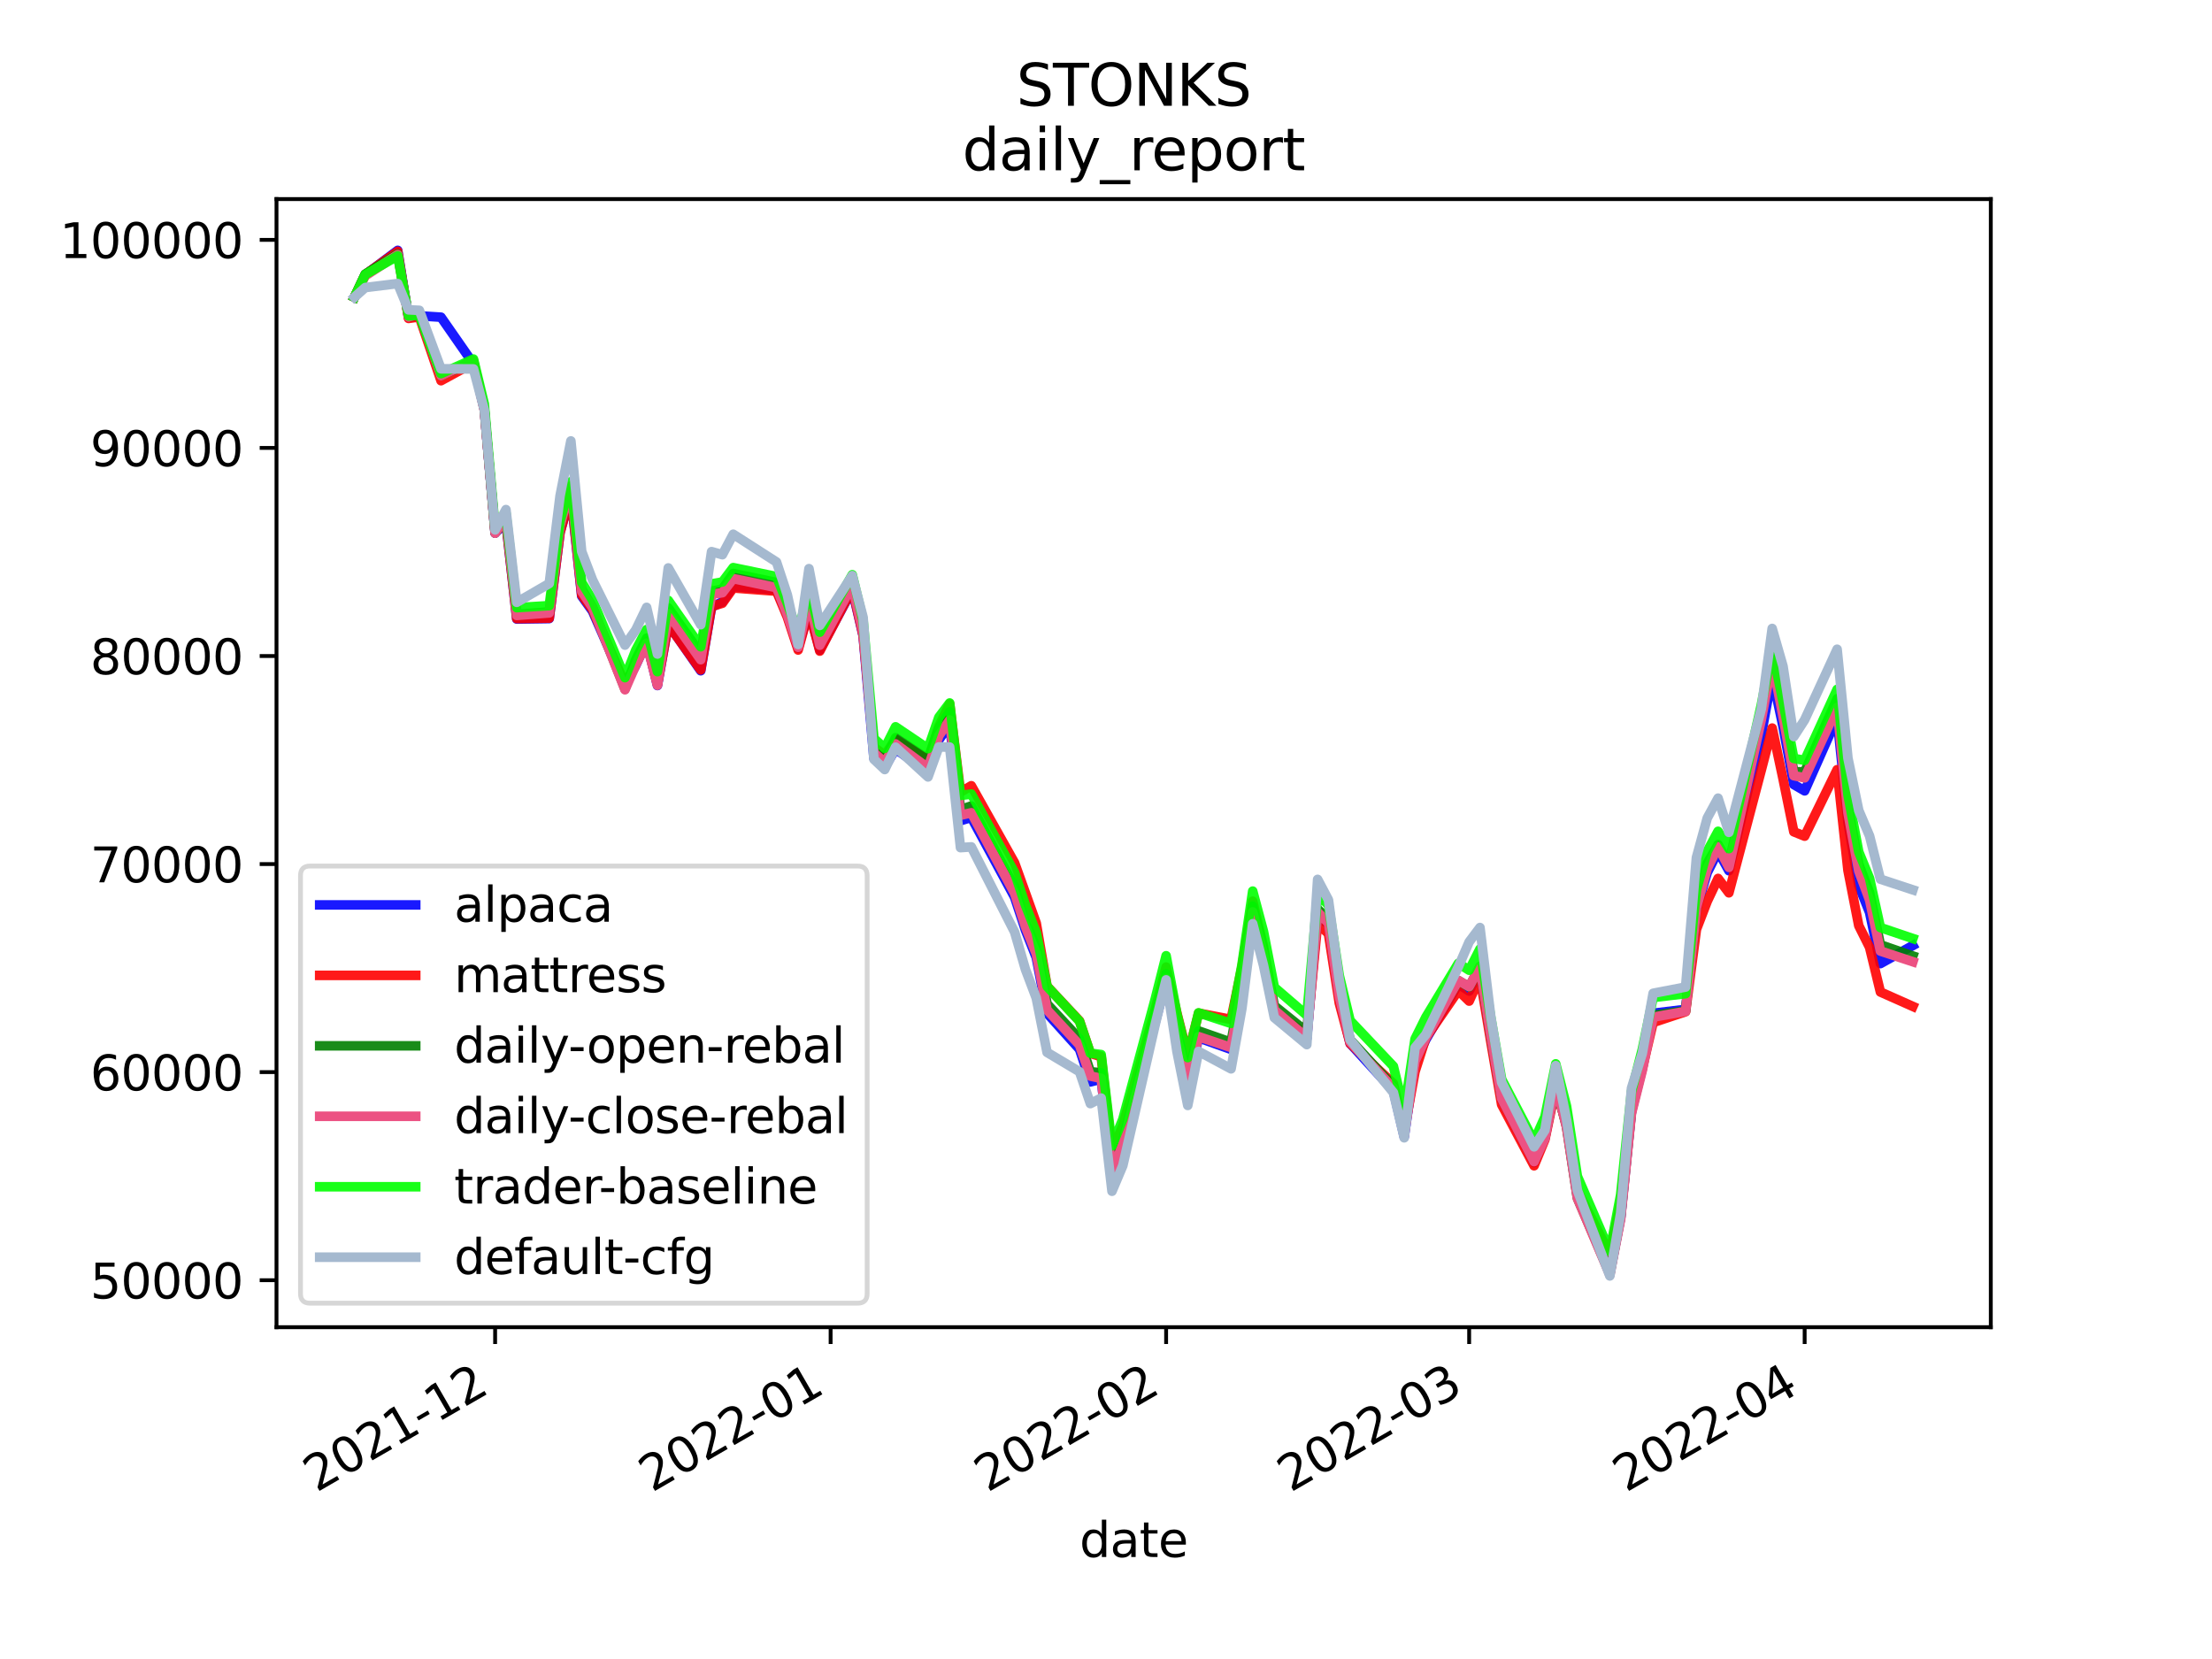 <?xml version="1.0" encoding="utf-8" standalone="no"?>
<!DOCTYPE svg PUBLIC "-//W3C//DTD SVG 1.1//EN"
  "http://www.w3.org/Graphics/SVG/1.1/DTD/svg11.dtd">
<svg height="345.6pt" version="1.1" viewBox="0 0 460.8 345.6" width="460.8pt" xmlns="http://www.w3.org/2000/svg" xmlns:xlink="http://www.w3.org/1999/xlink">
 <defs>
  <style type="text/css">*{stroke-linecap:butt;stroke-linejoin:round;}</style>
 </defs>
 <g id="figure_1">
  <g id="patch_1">
   <path d="M 0 345.6 
L 460.8 345.6 
L 460.8 0 
L 0 0 
z
" style="fill:#ffffff;"/>
  </g>
  <g id="axes_1">
   <g id="patch_2">
    <path d="M 57.6 276.48 
L 414.72 276.48 
L 414.72 41.472 
L 57.6 41.472 
z
" style="fill:#ffffff;"/>
   </g>
   <g id="matplotlib.axis_1">
    <g id="xtick_1">
     <g id="line2d_1">
      <defs>
       <path d="M 0 0 
L 0 3.5 
" id="mf598c62d20" style="stroke:#000000;stroke-width:0.8;"/>
      </defs>
      <g>
       <use style="stroke:#000000;stroke-width:0.8;" x="103.142" xlink:href="#mf598c62d20" y="276.48"/>
      </g>
     </g>
     <g id="text_1">
      <!-- 2021-12 -->
      <g transform="translate(65.917 310.952)rotate(-30)scale(0.1 -0.1)">
       <defs>
        <path d="M 1228 531 
L 3431 531 
L 3431 0 
L 469 0 
L 469 531 
Q 828 903 1448 1529 
Q 2069 2156 2228 2338 
Q 2531 2678 2651 2914 
Q 2772 3150 2772 3378 
Q 2772 3750 2511 3984 
Q 2250 4219 1831 4219 
Q 1534 4219 1204 4116 
Q 875 4013 500 3803 
L 500 4441 
Q 881 4594 1212 4672 
Q 1544 4750 1819 4750 
Q 2544 4750 2975 4387 
Q 3406 4025 3406 3419 
Q 3406 3131 3298 2873 
Q 3191 2616 2906 2266 
Q 2828 2175 2409 1742 
Q 1991 1309 1228 531 
z
" id="DejaVuSans-32" transform="scale(0.016)"/>
        <path d="M 2034 4250 
Q 1547 4250 1301 3770 
Q 1056 3291 1056 2328 
Q 1056 1369 1301 889 
Q 1547 409 2034 409 
Q 2525 409 2770 889 
Q 3016 1369 3016 2328 
Q 3016 3291 2770 3770 
Q 2525 4250 2034 4250 
z
M 2034 4750 
Q 2819 4750 3233 4129 
Q 3647 3509 3647 2328 
Q 3647 1150 3233 529 
Q 2819 -91 2034 -91 
Q 1250 -91 836 529 
Q 422 1150 422 2328 
Q 422 3509 836 4129 
Q 1250 4750 2034 4750 
z
" id="DejaVuSans-30" transform="scale(0.016)"/>
        <path d="M 794 531 
L 1825 531 
L 1825 4091 
L 703 3866 
L 703 4441 
L 1819 4666 
L 2450 4666 
L 2450 531 
L 3481 531 
L 3481 0 
L 794 0 
L 794 531 
z
" id="DejaVuSans-31" transform="scale(0.016)"/>
        <path d="M 313 2009 
L 1997 2009 
L 1997 1497 
L 313 1497 
L 313 2009 
z
" id="DejaVuSans-2d" transform="scale(0.016)"/>
       </defs>
       <use xlink:href="#DejaVuSans-32"/>
       <use x="63.623" xlink:href="#DejaVuSans-30"/>
       <use x="127.246" xlink:href="#DejaVuSans-32"/>
       <use x="190.869" xlink:href="#DejaVuSans-31"/>
       <use x="254.492" xlink:href="#DejaVuSans-2d"/>
       <use x="290.576" xlink:href="#DejaVuSans-31"/>
       <use x="354.199" xlink:href="#DejaVuSans-32"/>
      </g>
     </g>
    </g>
    <g id="xtick_2">
     <g id="line2d_2">
      <g>
       <use style="stroke:#000000;stroke-width:0.8;" x="173.033" xlink:href="#mf598c62d20" y="276.48"/>
      </g>
     </g>
     <g id="text_2">
      <!-- 2022-01 -->
      <g transform="translate(135.808 310.952)rotate(-30)scale(0.1 -0.1)">
       <use xlink:href="#DejaVuSans-32"/>
       <use x="63.623" xlink:href="#DejaVuSans-30"/>
       <use x="127.246" xlink:href="#DejaVuSans-32"/>
       <use x="190.869" xlink:href="#DejaVuSans-32"/>
       <use x="254.492" xlink:href="#DejaVuSans-2d"/>
       <use x="290.576" xlink:href="#DejaVuSans-30"/>
       <use x="354.199" xlink:href="#DejaVuSans-31"/>
      </g>
     </g>
    </g>
    <g id="xtick_3">
     <g id="line2d_3">
      <g>
       <use style="stroke:#000000;stroke-width:0.8;" x="242.924" xlink:href="#mf598c62d20" y="276.48"/>
      </g>
     </g>
     <g id="text_3">
      <!-- 2022-02 -->
      <g transform="translate(205.699 310.952)rotate(-30)scale(0.1 -0.1)">
       <use xlink:href="#DejaVuSans-32"/>
       <use x="63.623" xlink:href="#DejaVuSans-30"/>
       <use x="127.246" xlink:href="#DejaVuSans-32"/>
       <use x="190.869" xlink:href="#DejaVuSans-32"/>
       <use x="254.492" xlink:href="#DejaVuSans-2d"/>
       <use x="290.576" xlink:href="#DejaVuSans-30"/>
       <use x="354.199" xlink:href="#DejaVuSans-32"/>
      </g>
     </g>
    </g>
    <g id="xtick_4">
     <g id="line2d_4">
      <g>
       <use style="stroke:#000000;stroke-width:0.8;" x="306.051" xlink:href="#mf598c62d20" y="276.48"/>
      </g>
     </g>
     <g id="text_4">
      <!-- 2022-03 -->
      <g transform="translate(268.826 310.952)rotate(-30)scale(0.1 -0.1)">
       <defs>
        <path d="M 2597 2516 
Q 3050 2419 3304 2112 
Q 3559 1806 3559 1356 
Q 3559 666 3084 287 
Q 2609 -91 1734 -91 
Q 1441 -91 1130 -33 
Q 819 25 488 141 
L 488 750 
Q 750 597 1062 519 
Q 1375 441 1716 441 
Q 2309 441 2620 675 
Q 2931 909 2931 1356 
Q 2931 1769 2642 2001 
Q 2353 2234 1838 2234 
L 1294 2234 
L 1294 2753 
L 1863 2753 
Q 2328 2753 2575 2939 
Q 2822 3125 2822 3475 
Q 2822 3834 2567 4026 
Q 2313 4219 1838 4219 
Q 1578 4219 1281 4162 
Q 984 4106 628 3988 
L 628 4550 
Q 988 4650 1302 4700 
Q 1616 4750 1894 4750 
Q 2613 4750 3031 4423 
Q 3450 4097 3450 3541 
Q 3450 3153 3228 2886 
Q 3006 2619 2597 2516 
z
" id="DejaVuSans-33" transform="scale(0.016)"/>
       </defs>
       <use xlink:href="#DejaVuSans-32"/>
       <use x="63.623" xlink:href="#DejaVuSans-30"/>
       <use x="127.246" xlink:href="#DejaVuSans-32"/>
       <use x="190.869" xlink:href="#DejaVuSans-32"/>
       <use x="254.492" xlink:href="#DejaVuSans-2d"/>
       <use x="290.576" xlink:href="#DejaVuSans-30"/>
       <use x="354.199" xlink:href="#DejaVuSans-33"/>
      </g>
     </g>
    </g>
    <g id="xtick_5">
     <g id="line2d_5">
      <g>
       <use style="stroke:#000000;stroke-width:0.8;" x="375.942" xlink:href="#mf598c62d20" y="276.48"/>
      </g>
     </g>
     <g id="text_5">
      <!-- 2022-04 -->
      <g transform="translate(338.717 310.952)rotate(-30)scale(0.1 -0.1)">
       <defs>
        <path d="M 2419 4116 
L 825 1625 
L 2419 1625 
L 2419 4116 
z
M 2253 4666 
L 3047 4666 
L 3047 1625 
L 3713 1625 
L 3713 1100 
L 3047 1100 
L 3047 0 
L 2419 0 
L 2419 1100 
L 313 1100 
L 313 1709 
L 2253 4666 
z
" id="DejaVuSans-34" transform="scale(0.016)"/>
       </defs>
       <use xlink:href="#DejaVuSans-32"/>
       <use x="63.623" xlink:href="#DejaVuSans-30"/>
       <use x="127.246" xlink:href="#DejaVuSans-32"/>
       <use x="190.869" xlink:href="#DejaVuSans-32"/>
       <use x="254.492" xlink:href="#DejaVuSans-2d"/>
       <use x="290.576" xlink:href="#DejaVuSans-30"/>
       <use x="354.199" xlink:href="#DejaVuSans-34"/>
      </g>
     </g>
    </g>
    <g id="text_6">
     <!-- date -->
     <g transform="translate(224.885 324.351)scale(0.1 -0.1)">
      <defs>
       <path d="M 2906 2969 
L 2906 4863 
L 3481 4863 
L 3481 0 
L 2906 0 
L 2906 525 
Q 2725 213 2448 61 
Q 2172 -91 1784 -91 
Q 1150 -91 751 415 
Q 353 922 353 1747 
Q 353 2572 751 3078 
Q 1150 3584 1784 3584 
Q 2172 3584 2448 3432 
Q 2725 3281 2906 2969 
z
M 947 1747 
Q 947 1113 1208 752 
Q 1469 391 1925 391 
Q 2381 391 2643 752 
Q 2906 1113 2906 1747 
Q 2906 2381 2643 2742 
Q 2381 3103 1925 3103 
Q 1469 3103 1208 2742 
Q 947 2381 947 1747 
z
" id="DejaVuSans-64" transform="scale(0.016)"/>
       <path d="M 2194 1759 
Q 1497 1759 1228 1600 
Q 959 1441 959 1056 
Q 959 750 1161 570 
Q 1363 391 1709 391 
Q 2188 391 2477 730 
Q 2766 1069 2766 1631 
L 2766 1759 
L 2194 1759 
z
M 3341 1997 
L 3341 0 
L 2766 0 
L 2766 531 
Q 2569 213 2275 61 
Q 1981 -91 1556 -91 
Q 1019 -91 701 211 
Q 384 513 384 1019 
Q 384 1609 779 1909 
Q 1175 2209 1959 2209 
L 2766 2209 
L 2766 2266 
Q 2766 2663 2505 2880 
Q 2244 3097 1772 3097 
Q 1472 3097 1187 3025 
Q 903 2953 641 2809 
L 641 3341 
Q 956 3463 1253 3523 
Q 1550 3584 1831 3584 
Q 2591 3584 2966 3190 
Q 3341 2797 3341 1997 
z
" id="DejaVuSans-61" transform="scale(0.016)"/>
       <path d="M 1172 4494 
L 1172 3500 
L 2356 3500 
L 2356 3053 
L 1172 3053 
L 1172 1153 
Q 1172 725 1289 603 
Q 1406 481 1766 481 
L 2356 481 
L 2356 0 
L 1766 0 
Q 1100 0 847 248 
Q 594 497 594 1153 
L 594 3053 
L 172 3053 
L 172 3500 
L 594 3500 
L 594 4494 
L 1172 4494 
z
" id="DejaVuSans-74" transform="scale(0.016)"/>
       <path d="M 3597 1894 
L 3597 1613 
L 953 1613 
Q 991 1019 1311 708 
Q 1631 397 2203 397 
Q 2534 397 2845 478 
Q 3156 559 3463 722 
L 3463 178 
Q 3153 47 2828 -22 
Q 2503 -91 2169 -91 
Q 1331 -91 842 396 
Q 353 884 353 1716 
Q 353 2575 817 3079 
Q 1281 3584 2069 3584 
Q 2775 3584 3186 3129 
Q 3597 2675 3597 1894 
z
M 3022 2063 
Q 3016 2534 2758 2815 
Q 2500 3097 2075 3097 
Q 1594 3097 1305 2825 
Q 1016 2553 972 2059 
L 3022 2063 
z
" id="DejaVuSans-65" transform="scale(0.016)"/>
      </defs>
      <use xlink:href="#DejaVuSans-64"/>
      <use x="63.477" xlink:href="#DejaVuSans-61"/>
      <use x="124.756" xlink:href="#DejaVuSans-74"/>
      <use x="163.965" xlink:href="#DejaVuSans-65"/>
     </g>
    </g>
   </g>
   <g id="matplotlib.axis_2">
    <g id="ytick_1">
     <g id="line2d_6">
      <defs>
       <path d="M 0 0 
L -3.5 0 
" id="m0da6b003b2" style="stroke:#000000;stroke-width:0.8;"/>
      </defs>
      <g>
       <use style="stroke:#000000;stroke-width:0.8;" x="57.6" xlink:href="#m0da6b003b2" y="266.689"/>
      </g>
     </g>
     <g id="text_7">
      <!-- 50000 -->
      <g transform="translate(18.788 270.489)scale(0.1 -0.1)">
       <defs>
        <path d="M 691 4666 
L 3169 4666 
L 3169 4134 
L 1269 4134 
L 1269 2991 
Q 1406 3038 1543 3061 
Q 1681 3084 1819 3084 
Q 2600 3084 3056 2656 
Q 3513 2228 3513 1497 
Q 3513 744 3044 326 
Q 2575 -91 1722 -91 
Q 1428 -91 1123 -41 
Q 819 9 494 109 
L 494 744 
Q 775 591 1075 516 
Q 1375 441 1709 441 
Q 2250 441 2565 725 
Q 2881 1009 2881 1497 
Q 2881 1984 2565 2268 
Q 2250 2553 1709 2553 
Q 1456 2553 1204 2497 
Q 953 2441 691 2322 
L 691 4666 
z
" id="DejaVuSans-35" transform="scale(0.016)"/>
       </defs>
       <use xlink:href="#DejaVuSans-35"/>
       <use x="63.623" xlink:href="#DejaVuSans-30"/>
       <use x="127.246" xlink:href="#DejaVuSans-30"/>
       <use x="190.869" xlink:href="#DejaVuSans-30"/>
       <use x="254.492" xlink:href="#DejaVuSans-30"/>
      </g>
     </g>
    </g>
    <g id="ytick_2">
     <g id="line2d_7">
      <g>
       <use style="stroke:#000000;stroke-width:0.8;" x="57.6" xlink:href="#m0da6b003b2" y="223.345"/>
      </g>
     </g>
     <g id="text_8">
      <!-- 60000 -->
      <g transform="translate(18.788 227.144)scale(0.1 -0.1)">
       <defs>
        <path d="M 2113 2584 
Q 1688 2584 1439 2293 
Q 1191 2003 1191 1497 
Q 1191 994 1439 701 
Q 1688 409 2113 409 
Q 2538 409 2786 701 
Q 3034 994 3034 1497 
Q 3034 2003 2786 2293 
Q 2538 2584 2113 2584 
z
M 3366 4563 
L 3366 3988 
Q 3128 4100 2886 4159 
Q 2644 4219 2406 4219 
Q 1781 4219 1451 3797 
Q 1122 3375 1075 2522 
Q 1259 2794 1537 2939 
Q 1816 3084 2150 3084 
Q 2853 3084 3261 2657 
Q 3669 2231 3669 1497 
Q 3669 778 3244 343 
Q 2819 -91 2113 -91 
Q 1303 -91 875 529 
Q 447 1150 447 2328 
Q 447 3434 972 4092 
Q 1497 4750 2381 4750 
Q 2619 4750 2861 4703 
Q 3103 4656 3366 4563 
z
" id="DejaVuSans-36" transform="scale(0.016)"/>
       </defs>
       <use xlink:href="#DejaVuSans-36"/>
       <use x="63.623" xlink:href="#DejaVuSans-30"/>
       <use x="127.246" xlink:href="#DejaVuSans-30"/>
       <use x="190.869" xlink:href="#DejaVuSans-30"/>
       <use x="254.492" xlink:href="#DejaVuSans-30"/>
      </g>
     </g>
    </g>
    <g id="ytick_3">
     <g id="line2d_8">
      <g>
       <use style="stroke:#000000;stroke-width:0.8;" x="57.6" xlink:href="#m0da6b003b2" y="180"/>
      </g>
     </g>
     <g id="text_9">
      <!-- 70000 -->
      <g transform="translate(18.788 183.799)scale(0.1 -0.1)">
       <defs>
        <path d="M 525 4666 
L 3525 4666 
L 3525 4397 
L 1831 0 
L 1172 0 
L 2766 4134 
L 525 4134 
L 525 4666 
z
" id="DejaVuSans-37" transform="scale(0.016)"/>
       </defs>
       <use xlink:href="#DejaVuSans-37"/>
       <use x="63.623" xlink:href="#DejaVuSans-30"/>
       <use x="127.246" xlink:href="#DejaVuSans-30"/>
       <use x="190.869" xlink:href="#DejaVuSans-30"/>
       <use x="254.492" xlink:href="#DejaVuSans-30"/>
      </g>
     </g>
    </g>
    <g id="ytick_4">
     <g id="line2d_9">
      <g>
       <use style="stroke:#000000;stroke-width:0.8;" x="57.6" xlink:href="#m0da6b003b2" y="136.656"/>
      </g>
     </g>
     <g id="text_10">
      <!-- 80000 -->
      <g transform="translate(18.788 140.455)scale(0.1 -0.1)">
       <defs>
        <path d="M 2034 2216 
Q 1584 2216 1326 1975 
Q 1069 1734 1069 1313 
Q 1069 891 1326 650 
Q 1584 409 2034 409 
Q 2484 409 2743 651 
Q 3003 894 3003 1313 
Q 3003 1734 2745 1975 
Q 2488 2216 2034 2216 
z
M 1403 2484 
Q 997 2584 770 2862 
Q 544 3141 544 3541 
Q 544 4100 942 4425 
Q 1341 4750 2034 4750 
Q 2731 4750 3128 4425 
Q 3525 4100 3525 3541 
Q 3525 3141 3298 2862 
Q 3072 2584 2669 2484 
Q 3125 2378 3379 2068 
Q 3634 1759 3634 1313 
Q 3634 634 3220 271 
Q 2806 -91 2034 -91 
Q 1263 -91 848 271 
Q 434 634 434 1313 
Q 434 1759 690 2068 
Q 947 2378 1403 2484 
z
M 1172 3481 
Q 1172 3119 1398 2916 
Q 1625 2713 2034 2713 
Q 2441 2713 2670 2916 
Q 2900 3119 2900 3481 
Q 2900 3844 2670 4047 
Q 2441 4250 2034 4250 
Q 1625 4250 1398 4047 
Q 1172 3844 1172 3481 
z
" id="DejaVuSans-38" transform="scale(0.016)"/>
       </defs>
       <use xlink:href="#DejaVuSans-38"/>
       <use x="63.623" xlink:href="#DejaVuSans-30"/>
       <use x="127.246" xlink:href="#DejaVuSans-30"/>
       <use x="190.869" xlink:href="#DejaVuSans-30"/>
       <use x="254.492" xlink:href="#DejaVuSans-30"/>
      </g>
     </g>
    </g>
    <g id="ytick_5">
     <g id="line2d_10">
      <g>
       <use style="stroke:#000000;stroke-width:0.8;" x="57.6" xlink:href="#m0da6b003b2" y="93.311"/>
      </g>
     </g>
     <g id="text_11">
      <!-- 90000 -->
      <g transform="translate(18.788 97.11)scale(0.1 -0.1)">
       <defs>
        <path d="M 703 97 
L 703 672 
Q 941 559 1184 500 
Q 1428 441 1663 441 
Q 2288 441 2617 861 
Q 2947 1281 2994 2138 
Q 2813 1869 2534 1725 
Q 2256 1581 1919 1581 
Q 1219 1581 811 2004 
Q 403 2428 403 3163 
Q 403 3881 828 4315 
Q 1253 4750 1959 4750 
Q 2769 4750 3195 4129 
Q 3622 3509 3622 2328 
Q 3622 1225 3098 567 
Q 2575 -91 1691 -91 
Q 1453 -91 1209 -44 
Q 966 3 703 97 
z
M 1959 2075 
Q 2384 2075 2632 2365 
Q 2881 2656 2881 3163 
Q 2881 3666 2632 3958 
Q 2384 4250 1959 4250 
Q 1534 4250 1286 3958 
Q 1038 3666 1038 3163 
Q 1038 2656 1286 2365 
Q 1534 2075 1959 2075 
z
" id="DejaVuSans-39" transform="scale(0.016)"/>
       </defs>
       <use xlink:href="#DejaVuSans-39"/>
       <use x="63.623" xlink:href="#DejaVuSans-30"/>
       <use x="127.246" xlink:href="#DejaVuSans-30"/>
       <use x="190.869" xlink:href="#DejaVuSans-30"/>
       <use x="254.492" xlink:href="#DejaVuSans-30"/>
      </g>
     </g>
    </g>
    <g id="ytick_6">
     <g id="line2d_11">
      <g>
       <use style="stroke:#000000;stroke-width:0.8;" x="57.6" xlink:href="#m0da6b003b2" y="49.966"/>
      </g>
     </g>
     <g id="text_12">
      <!-- 100000 -->
      <g transform="translate(12.425 53.765)scale(0.1 -0.1)">
       <use xlink:href="#DejaVuSans-31"/>
       <use x="63.623" xlink:href="#DejaVuSans-30"/>
       <use x="127.246" xlink:href="#DejaVuSans-30"/>
       <use x="190.869" xlink:href="#DejaVuSans-30"/>
       <use x="254.492" xlink:href="#DejaVuSans-30"/>
       <use x="318.115" xlink:href="#DejaVuSans-30"/>
      </g>
     </g>
    </g>
   </g>
   <g id="line2d_12">
    <path clip-path="url(#p76739e1fac)" d="M 73.833 61.914 
L 76.087 57.244 
L 82.851 52.154 
L 85.105 66.149 
L 87.36 65.792 
L 91.869 66.075 
L 98.633 75.79 
L 100.887 85.293 
L 103.142 111.06 
L 105.396 108.784 
L 107.651 128.957 
L 114.415 128.858 
L 116.669 110.86 
L 118.924 103.071 
L 121.178 124.182 
L 123.433 127.323 
L 130.196 142.809 
L 132.451 138.595 
L 134.705 133.699 
L 136.96 142.806 
L 139.215 130.013 
L 145.978 139.723 
L 148.233 126.478 
L 150.487 125.37 
L 152.742 122.189 
L 161.76 122.859 
L 164.015 128.146 
L 166.269 135.025 
L 168.524 126.963 
L 170.778 135.405 
L 177.542 122.851 
L 179.796 132.414 
L 182.051 157.933 
L 184.305 159.853 
L 186.56 156.035 
L 193.324 160.808 
L 195.578 154.139 
L 197.833 150.831 
L 200.087 170.968 
L 202.342 170.288 
L 211.36 186.899 
L 213.615 193.755 
L 215.869 199.444 
L 218.124 211.075 
L 224.887 218.58 
L 227.142 225.38 
L 229.396 224.812 
L 231.651 244.148 
L 233.905 238.891 
L 240.669 212.893 
L 242.924 204.409 
L 245.178 216.538 
L 247.433 225.7 
L 249.687 216.19 
L 256.451 218.607 
L 258.705 206.248 
L 260.96 190.158 
L 263.215 199.013 
L 265.469 210.966 
L 272.233 216.315 
L 274.487 190.473 
L 276.742 192.667 
L 278.996 207.9 
L 281.251 217.367 
L 290.269 227.216 
L 292.524 236.819 
L 294.778 221.178 
L 297.033 216.55 
L 303.796 205.003 
L 306.051 206.452 
L 308.305 202.161 
L 310.56 216.294 
L 312.815 229.055 
L 319.578 242.184 
L 321.833 237.054 
L 324.087 225.994 
L 326.342 234.433 
L 328.596 249.194 
L 335.36 265.23 
L 337.615 253.632 
L 339.869 231.521 
L 342.124 221.846 
L 344.378 211.088 
L 351.142 210.261 
L 353.396 189.443 
L 355.651 181.781 
L 357.905 177.332 
L 360.16 181.382 
L 366.924 153.014 
L 369.178 140.808 
L 371.433 151.358 
L 373.687 163.438 
L 375.942 164.747 
L 382.705 149.506 
L 384.96 171.286 
L 387.215 184.443 
L 389.469 190.077 
L 391.724 200.734 
L 398.487 196.961 
" style="fill:none;stroke:#0000ff;stroke-linecap:square;stroke-opacity:0.9;stroke-width:2;"/>
   </g>
   <g id="line2d_13">
    <path clip-path="url(#p76739e1fac)" d="M 73.833 61.914 
L 76.087 57.178 
L 82.851 52.353 
L 85.105 66.33 
L 87.36 66.015 
L 91.869 79.306 
L 98.633 75.618 
L 100.887 85.419 
L 103.142 110.748 
L 105.396 108.703 
L 107.651 128.865 
L 114.415 128.77 
L 116.669 110.963 
L 118.924 102.837 
L 121.178 123.947 
L 123.433 127.027 
L 130.196 142.463 
L 132.451 138.326 
L 134.705 133.651 
L 136.96 142.576 
L 139.215 130.108 
L 145.978 139.551 
L 148.233 126.338 
L 150.487 125.665 
L 152.742 122.478 
L 161.76 123.162 
L 164.015 128.558 
L 166.269 135.408 
L 168.524 127.241 
L 170.778 135.637 
L 177.542 122.635 
L 179.796 132.336 
L 182.051 155.638 
L 184.305 157.344 
L 186.56 154.052 
L 193.324 158.339 
L 195.578 151.341 
L 197.833 146.634 
L 200.087 165.016 
L 202.342 163.684 
L 211.36 179.748 
L 213.615 186.019 
L 215.869 192.317 
L 218.124 205.446 
L 224.887 212.676 
L 227.142 219.441 
L 229.396 220.106 
L 231.651 239.857 
L 233.905 234.505 
L 240.669 210.228 
L 242.924 201.461 
L 245.178 211.073 
L 247.433 220.001 
L 249.687 211.057 
L 256.451 212.359 
L 258.705 201.474 
L 260.96 187.737 
L 263.215 197.19 
L 265.469 210.746 
L 272.233 215.534 
L 274.487 192.345 
L 276.742 194.51 
L 278.996 208.971 
L 281.251 217.375 
L 290.269 225.722 
L 292.524 235.531 
L 294.778 223.232 
L 297.033 216.199 
L 303.796 206.35 
L 306.051 208.545 
L 308.305 203.545 
L 310.56 216.983 
L 312.815 230.11 
L 319.578 242.848 
L 321.833 237.401 
L 324.087 226.621 
L 326.342 234.338 
L 328.596 247.993 
L 335.36 261.291 
L 337.615 250.48 
L 339.869 230.115 
L 342.124 222.568 
L 344.378 213.002 
L 351.142 210.753 
L 353.396 193.62 
L 355.651 187.751 
L 357.905 182.997 
L 360.16 185.988 
L 366.924 160.356 
L 369.178 151.673 
L 371.433 162.227 
L 373.687 173.278 
L 375.942 174.186 
L 382.705 160.342 
L 384.96 181.307 
L 387.215 192.841 
L 389.469 197.347 
L 391.724 206.651 
L 398.487 209.657 
" style="fill:none;stroke:#ff0000;stroke-linecap:square;stroke-opacity:0.9;stroke-width:2;"/>
   </g>
   <g id="line2d_14">
    <path clip-path="url(#p76739e1fac)" d="M 73.833 61.914 
L 76.087 57.101 
L 82.851 52.918 
L 85.105 65.878 
L 87.36 65.428 
L 91.869 78.237 
L 98.633 75.257 
L 100.887 84.981 
L 103.142 111.029 
L 105.396 108.106 
L 107.651 127.998 
L 114.415 127.474 
L 116.669 109.507 
L 118.924 101.292 
L 121.178 122.715 
L 123.433 126.471 
L 130.196 143.55 
L 132.451 137.378 
L 134.705 132.947 
L 136.96 141.747 
L 139.215 126.646 
L 145.978 136.199 
L 148.233 123.159 
L 150.487 122.724 
L 152.742 119.472 
L 161.76 121.348 
L 164.015 126.884 
L 166.269 133.807 
L 168.524 123.645 
L 170.778 133.578 
L 177.542 121.116 
L 179.796 131.046 
L 182.051 156.496 
L 184.305 158.19 
L 186.56 153.679 
L 193.324 158.16 
L 195.578 151.623 
L 197.833 148.273 
L 200.087 168.646 
L 202.342 167.899 
L 211.36 184.755 
L 213.615 192.017 
L 215.869 197.32 
L 218.124 209.134 
L 224.887 216.418 
L 227.142 223.269 
L 229.396 223.473 
L 231.651 242.922 
L 233.905 237.533 
L 240.669 211.35 
L 242.924 202.848 
L 245.178 214.623 
L 247.433 224.374 
L 249.687 214.755 
L 256.451 217.119 
L 258.705 204.953 
L 260.96 188.754 
L 263.215 197.735 
L 265.469 209.521 
L 272.233 214.961 
L 274.487 189.362 
L 276.742 191.619 
L 278.996 206.708 
L 281.251 216.573 
L 290.269 226.336 
L 292.524 235.817 
L 294.778 220.329 
L 297.033 215.927 
L 303.796 204.254 
L 306.051 205.603 
L 308.305 201.322 
L 310.56 215.63 
L 312.815 228.604 
L 319.578 241.766 
L 321.833 236.765 
L 324.087 225.96 
L 326.342 234.763 
L 328.596 249.579 
L 335.36 265.345 
L 337.615 253.508 
L 339.869 231.576 
L 342.124 222.589 
L 344.378 211.526 
L 351.142 210.578 
L 353.396 188.765 
L 355.651 179.847 
L 357.905 175.945 
L 360.16 180.003 
L 366.924 148.885 
L 369.178 136.785 
L 371.433 148.241 
L 373.687 160.796 
L 375.942 160.773 
L 382.705 145.572 
L 384.96 167.824 
L 387.215 180.021 
L 389.469 185.919 
L 391.724 196.825 
L 398.487 199.148 
" style="fill:none;stroke:#008000;stroke-linecap:square;stroke-opacity:0.9;stroke-width:2;"/>
   </g>
   <g id="line2d_15">
    <path clip-path="url(#p76739e1fac)" d="M 73.833 61.914 
L 76.087 57.451 
L 82.851 53.048 
L 85.105 66.031 
L 87.36 65.315 
L 91.869 78.259 
L 98.633 75.061 
L 100.887 85.142 
L 103.142 111.076 
L 105.396 107.885 
L 107.651 128.205 
L 114.415 127.678 
L 116.669 109.546 
L 118.924 101.291 
L 121.178 123.196 
L 123.433 126.578 
L 130.196 143.688 
L 132.451 138.528 
L 134.705 133.983 
L 136.96 142.756 
L 139.215 127.816 
L 145.978 137.427 
L 148.233 123.832 
L 150.487 123.468 
L 152.742 120.54 
L 161.76 122.419 
L 164.015 128.076 
L 166.269 134.84 
L 168.524 124.841 
L 170.778 134.408 
L 177.542 121.956 
L 179.796 131.84 
L 182.051 156.803 
L 184.305 158.842 
L 186.56 154.975 
L 193.324 159.971 
L 195.578 153.269 
L 197.833 150.001 
L 200.087 169.839 
L 202.342 169.315 
L 211.36 186.105 
L 213.615 193.045 
L 215.869 198.659 
L 218.124 210.382 
L 224.887 217.688 
L 227.142 224.167 
L 229.396 224.642 
L 231.651 243.985 
L 233.905 238.363 
L 240.669 212.573 
L 242.924 203.892 
L 245.178 215.984 
L 247.433 225.451 
L 249.687 215.951 
L 256.451 218.222 
L 258.705 206.113 
L 260.96 189.984 
L 263.215 198.784 
L 265.469 210.411 
L 272.233 216.162 
L 274.487 190.03 
L 276.742 192.274 
L 278.996 207.586 
L 281.251 217.055 
L 290.269 226.675 
L 292.524 236.526 
L 294.778 221.077 
L 297.033 216.142 
L 303.796 204.257 
L 306.051 205.545 
L 308.305 201.453 
L 310.56 215.693 
L 312.815 228.834 
L 319.578 241.991 
L 321.833 237.168 
L 324.087 225.843 
L 326.342 234.836 
L 328.596 249.625 
L 335.36 265.577 
L 337.615 253.958 
L 339.869 231.93 
L 342.124 223 
L 344.378 211.897 
L 351.142 210.673 
L 353.396 189.066 
L 355.651 180.919 
L 357.905 176.394 
L 360.16 180.683 
L 366.924 149.848 
L 369.178 137.712 
L 371.433 149.212 
L 373.687 161.589 
L 375.942 162.036 
L 382.705 147.371 
L 384.96 169.303 
L 387.215 181.427 
L 389.469 187.482 
L 391.724 198.12 
L 398.487 200.347 
" style="fill:none;stroke:#ec5283;stroke-linecap:square;stroke-width:2;"/>
   </g>
   <g id="line2d_16">
    <path clip-path="url(#p76739e1fac)" d="M 73.833 61.914 
L 76.087 57.184 
L 82.851 53.305 
L 85.105 65.819 
L 87.36 65.666 
L 91.869 77.826 
L 98.633 74.793 
L 100.887 84.165 
L 103.142 110.076 
L 105.396 106.936 
L 107.651 126.587 
L 114.415 126.166 
L 116.669 108.5 
L 118.924 100.343 
L 121.178 121.303 
L 123.433 124.996 
L 130.196 141.167 
L 132.451 135.419 
L 134.705 131.148 
L 136.96 139.914 
L 139.215 125.076 
L 145.978 134.732 
L 148.233 121.635 
L 150.487 121.242 
L 152.742 118.246 
L 161.76 120.112 
L 164.015 125.669 
L 166.269 131.99 
L 168.524 122.382 
L 170.778 131.695 
L 177.542 119.73 
L 179.796 129.187 
L 182.051 153.825 
L 184.305 155.895 
L 186.56 151.409 
L 193.324 155.963 
L 195.578 149.429 
L 197.833 146.441 
L 200.087 165.709 
L 202.342 165.416 
L 211.36 181.783 
L 213.615 188.555 
L 215.869 194.281 
L 218.124 205.483 
L 224.887 212.759 
L 227.142 219.402 
L 229.396 219.69 
L 231.651 238.702 
L 233.905 233.158 
L 240.669 208.036 
L 242.924 199.1 
L 245.178 211.272 
L 247.433 220.314 
L 249.687 210.987 
L 256.451 213.197 
L 258.705 201.051 
L 260.96 185.635 
L 263.215 194.087 
L 265.469 205.667 
L 272.233 211.498 
L 274.487 186.253 
L 276.742 188.525 
L 278.996 203.228 
L 281.251 212.601 
L 290.269 222.13 
L 292.524 231.472 
L 294.778 216.438 
L 297.033 211.903 
L 303.796 200.691 
L 306.051 202.115 
L 308.305 197.694 
L 310.56 211.994 
L 312.815 224.814 
L 319.578 237.742 
L 321.833 232.652 
L 324.087 221.622 
L 326.342 230.466 
L 328.596 245.034 
L 335.36 260.715 
L 337.615 248.866 
L 339.869 227.384 
L 342.124 218.584 
L 344.378 207.795 
L 351.142 207 
L 353.396 185.388 
L 355.651 177.347 
L 357.905 173.177 
L 360.16 176.788 
L 366.924 146.806 
L 369.178 135.173 
L 371.433 146.139 
L 373.687 157.998 
L 375.942 158.391 
L 382.705 143.61 
L 384.96 165.541 
L 387.215 177.477 
L 389.469 182.986 
L 391.724 193.229 
L 398.487 195.512 
" style="fill:none;stroke:#00ff00;stroke-linecap:square;stroke-opacity:0.9;stroke-width:2;"/>
   </g>
   <g id="line2d_17">
    <path clip-path="url(#p76739e1fac)" d="M 73.833 61.914 
L 76.087 59.904 
L 82.851 59.07 
L 85.105 64.544 
L 87.36 64.647 
L 91.869 76.827 
L 98.633 76.858 
L 100.887 85.376 
L 103.142 110.387 
L 105.396 106.158 
L 107.651 125.472 
L 114.415 121.556 
L 116.669 103.305 
L 118.924 91.857 
L 121.178 114.882 
L 123.433 120.801 
L 130.196 134.388 
L 132.451 131.206 
L 134.705 126.524 
L 136.96 136.244 
L 139.215 118.312 
L 145.978 130.135 
L 148.233 114.916 
L 150.487 115.552 
L 152.742 111.293 
L 161.76 117.078 
L 164.015 123.907 
L 166.269 134.263 
L 168.524 118.461 
L 170.778 130.283 
L 177.542 119.909 
L 179.796 128.581 
L 182.051 158.176 
L 184.305 160.307 
L 186.56 155.655 
L 193.324 161.845 
L 195.578 155.607 
L 197.833 155.628 
L 200.087 176.578 
L 202.342 176.422 
L 211.36 194.156 
L 213.615 201.933 
L 215.869 207.901 
L 218.124 219.23 
L 224.887 223.26 
L 227.142 229.902 
L 229.396 228.755 
L 231.651 248.157 
L 233.905 242.815 
L 240.669 213.354 
L 242.924 204.133 
L 245.178 219.033 
L 247.433 230.281 
L 249.687 219.028 
L 256.451 222.658 
L 258.705 210.129 
L 260.96 192.431 
L 263.215 201.136 
L 265.469 211.996 
L 272.233 217.61 
L 274.487 183.195 
L 276.742 187.467 
L 278.996 204.246 
L 281.251 216.593 
L 290.269 227.602 
L 292.524 237.022 
L 294.778 218.27 
L 297.033 215.504 
L 303.796 201.43 
L 306.051 196.216 
L 308.305 193.223 
L 310.56 211.767 
L 312.815 225.464 
L 319.578 238.905 
L 321.833 235.437 
L 324.087 221.994 
L 326.342 233.279 
L 328.596 247.958 
L 335.36 265.798 
L 337.615 252.749 
L 339.869 226.686 
L 342.124 219.423 
L 344.378 206.92 
L 351.142 205.617 
L 353.396 178.655 
L 355.651 170.417 
L 357.905 166.273 
L 360.16 173.388 
L 366.924 147.617 
L 369.178 130.922 
L 371.433 138.777 
L 373.687 153.444 
L 375.942 149.954 
L 382.705 135.251 
L 384.96 157.942 
L 387.215 168.831 
L 389.469 174.151 
L 391.724 183.144 
L 398.487 185.375 
" style="fill:none;stroke:#a5b9cf;stroke-linecap:square;stroke-width:2;"/>
   </g>
   <g id="patch_3">
    <path d="M 57.6 276.48 
L 57.6 41.472 
" style="fill:none;stroke:#000000;stroke-linecap:square;stroke-linejoin:miter;stroke-width:0.8;"/>
   </g>
   <g id="patch_4">
    <path d="M 414.72 276.48 
L 414.72 41.472 
" style="fill:none;stroke:#000000;stroke-linecap:square;stroke-linejoin:miter;stroke-width:0.8;"/>
   </g>
   <g id="patch_5">
    <path d="M 57.6 276.48 
L 414.72 276.48 
" style="fill:none;stroke:#000000;stroke-linecap:square;stroke-linejoin:miter;stroke-width:0.8;"/>
   </g>
   <g id="patch_6">
    <path d="M 57.6 41.472 
L 414.72 41.472 
" style="fill:none;stroke:#000000;stroke-linecap:square;stroke-linejoin:miter;stroke-width:0.8;"/>
   </g>
   <g id="text_13">
    <!-- STONKS -->
    <g transform="translate(211.731 22.035)scale(0.12 -0.12)">
     <defs>
      <path d="M 3425 4513 
L 3425 3897 
Q 3066 4069 2747 4153 
Q 2428 4238 2131 4238 
Q 1616 4238 1336 4038 
Q 1056 3838 1056 3469 
Q 1056 3159 1242 3001 
Q 1428 2844 1947 2747 
L 2328 2669 
Q 3034 2534 3370 2195 
Q 3706 1856 3706 1288 
Q 3706 609 3251 259 
Q 2797 -91 1919 -91 
Q 1588 -91 1214 -16 
Q 841 59 441 206 
L 441 856 
Q 825 641 1194 531 
Q 1563 422 1919 422 
Q 2459 422 2753 634 
Q 3047 847 3047 1241 
Q 3047 1584 2836 1778 
Q 2625 1972 2144 2069 
L 1759 2144 
Q 1053 2284 737 2584 
Q 422 2884 422 3419 
Q 422 4038 858 4394 
Q 1294 4750 2059 4750 
Q 2388 4750 2728 4690 
Q 3069 4631 3425 4513 
z
" id="DejaVuSans-53" transform="scale(0.016)"/>
      <path d="M -19 4666 
L 3928 4666 
L 3928 4134 
L 2272 4134 
L 2272 0 
L 1638 0 
L 1638 4134 
L -19 4134 
L -19 4666 
z
" id="DejaVuSans-54" transform="scale(0.016)"/>
      <path d="M 2522 4238 
Q 1834 4238 1429 3725 
Q 1025 3213 1025 2328 
Q 1025 1447 1429 934 
Q 1834 422 2522 422 
Q 3209 422 3611 934 
Q 4013 1447 4013 2328 
Q 4013 3213 3611 3725 
Q 3209 4238 2522 4238 
z
M 2522 4750 
Q 3503 4750 4090 4092 
Q 4678 3434 4678 2328 
Q 4678 1225 4090 567 
Q 3503 -91 2522 -91 
Q 1538 -91 948 565 
Q 359 1222 359 2328 
Q 359 3434 948 4092 
Q 1538 4750 2522 4750 
z
" id="DejaVuSans-4f" transform="scale(0.016)"/>
      <path d="M 628 4666 
L 1478 4666 
L 3547 763 
L 3547 4666 
L 4159 4666 
L 4159 0 
L 3309 0 
L 1241 3903 
L 1241 0 
L 628 0 
L 628 4666 
z
" id="DejaVuSans-4e" transform="scale(0.016)"/>
      <path d="M 628 4666 
L 1259 4666 
L 1259 2694 
L 3353 4666 
L 4166 4666 
L 1850 2491 
L 4331 0 
L 3500 0 
L 1259 2247 
L 1259 0 
L 628 0 
L 628 4666 
z
" id="DejaVuSans-4b" transform="scale(0.016)"/>
     </defs>
     <use xlink:href="#DejaVuSans-53"/>
     <use x="63.477" xlink:href="#DejaVuSans-54"/>
     <use x="124.561" xlink:href="#DejaVuSans-4f"/>
     <use x="203.271" xlink:href="#DejaVuSans-4e"/>
     <use x="278.076" xlink:href="#DejaVuSans-4b"/>
     <use x="343.652" xlink:href="#DejaVuSans-53"/>
    </g>
    <!-- daily_report -->
    <g transform="translate(200.467 35.472)scale(0.12 -0.12)">
     <defs>
      <path d="M 603 3500 
L 1178 3500 
L 1178 0 
L 603 0 
L 603 3500 
z
M 603 4863 
L 1178 4863 
L 1178 4134 
L 603 4134 
L 603 4863 
z
" id="DejaVuSans-69" transform="scale(0.016)"/>
      <path d="M 603 4863 
L 1178 4863 
L 1178 0 
L 603 0 
L 603 4863 
z
" id="DejaVuSans-6c" transform="scale(0.016)"/>
      <path d="M 2059 -325 
Q 1816 -950 1584 -1140 
Q 1353 -1331 966 -1331 
L 506 -1331 
L 506 -850 
L 844 -850 
Q 1081 -850 1212 -737 
Q 1344 -625 1503 -206 
L 1606 56 
L 191 3500 
L 800 3500 
L 1894 763 
L 2988 3500 
L 3597 3500 
L 2059 -325 
z
" id="DejaVuSans-79" transform="scale(0.016)"/>
      <path d="M 3263 -1063 
L 3263 -1509 
L -63 -1509 
L -63 -1063 
L 3263 -1063 
z
" id="DejaVuSans-5f" transform="scale(0.016)"/>
      <path d="M 2631 2963 
Q 2534 3019 2420 3045 
Q 2306 3072 2169 3072 
Q 1681 3072 1420 2755 
Q 1159 2438 1159 1844 
L 1159 0 
L 581 0 
L 581 3500 
L 1159 3500 
L 1159 2956 
Q 1341 3275 1631 3429 
Q 1922 3584 2338 3584 
Q 2397 3584 2469 3576 
Q 2541 3569 2628 3553 
L 2631 2963 
z
" id="DejaVuSans-72" transform="scale(0.016)"/>
      <path d="M 1159 525 
L 1159 -1331 
L 581 -1331 
L 581 3500 
L 1159 3500 
L 1159 2969 
Q 1341 3281 1617 3432 
Q 1894 3584 2278 3584 
Q 2916 3584 3314 3078 
Q 3713 2572 3713 1747 
Q 3713 922 3314 415 
Q 2916 -91 2278 -91 
Q 1894 -91 1617 61 
Q 1341 213 1159 525 
z
M 3116 1747 
Q 3116 2381 2855 2742 
Q 2594 3103 2138 3103 
Q 1681 3103 1420 2742 
Q 1159 2381 1159 1747 
Q 1159 1113 1420 752 
Q 1681 391 2138 391 
Q 2594 391 2855 752 
Q 3116 1113 3116 1747 
z
" id="DejaVuSans-70" transform="scale(0.016)"/>
      <path d="M 1959 3097 
Q 1497 3097 1228 2736 
Q 959 2375 959 1747 
Q 959 1119 1226 758 
Q 1494 397 1959 397 
Q 2419 397 2687 759 
Q 2956 1122 2956 1747 
Q 2956 2369 2687 2733 
Q 2419 3097 1959 3097 
z
M 1959 3584 
Q 2709 3584 3137 3096 
Q 3566 2609 3566 1747 
Q 3566 888 3137 398 
Q 2709 -91 1959 -91 
Q 1206 -91 779 398 
Q 353 888 353 1747 
Q 353 2609 779 3096 
Q 1206 3584 1959 3584 
z
" id="DejaVuSans-6f" transform="scale(0.016)"/>
     </defs>
     <use xlink:href="#DejaVuSans-64"/>
     <use x="63.477" xlink:href="#DejaVuSans-61"/>
     <use x="124.756" xlink:href="#DejaVuSans-69"/>
     <use x="152.539" xlink:href="#DejaVuSans-6c"/>
     <use x="180.322" xlink:href="#DejaVuSans-79"/>
     <use x="239.502" xlink:href="#DejaVuSans-5f"/>
     <use x="289.502" xlink:href="#DejaVuSans-72"/>
     <use x="328.365" xlink:href="#DejaVuSans-65"/>
     <use x="389.889" xlink:href="#DejaVuSans-70"/>
     <use x="453.365" xlink:href="#DejaVuSans-6f"/>
     <use x="514.547" xlink:href="#DejaVuSans-72"/>
     <use x="555.66" xlink:href="#DejaVuSans-74"/>
    </g>
   </g>
   <g id="legend_1">
    <g id="patch_7">
     <path d="M 64.6 271.48 
L 178.644 271.48 
Q 180.644 271.48 180.644 269.48 
L 180.644 182.411 
Q 180.644 180.411 178.644 180.411 
L 64.6 180.411 
Q 62.6 180.411 62.6 182.411 
L 62.6 269.48 
Q 62.6 271.48 64.6 271.48 
z
" style="fill:#ffffff;opacity:0.8;stroke:#cccccc;stroke-linejoin:miter;"/>
    </g>
    <g id="line2d_18">
     <path d="M 66.6 188.51 
L 86.6 188.51 
" style="fill:none;stroke:#0000ff;stroke-linecap:square;stroke-opacity:0.9;stroke-width:2;"/>
    </g>
    <g id="line2d_19"/>
    <g id="text_14">
     <!-- alpaca -->
     <g transform="translate(94.6 192.01)scale(0.1 -0.1)">
      <defs>
       <path d="M 3122 3366 
L 3122 2828 
Q 2878 2963 2633 3030 
Q 2388 3097 2138 3097 
Q 1578 3097 1268 2742 
Q 959 2388 959 1747 
Q 959 1106 1268 751 
Q 1578 397 2138 397 
Q 2388 397 2633 464 
Q 2878 531 3122 666 
L 3122 134 
Q 2881 22 2623 -34 
Q 2366 -91 2075 -91 
Q 1284 -91 818 406 
Q 353 903 353 1747 
Q 353 2603 823 3093 
Q 1294 3584 2113 3584 
Q 2378 3584 2631 3529 
Q 2884 3475 3122 3366 
z
" id="DejaVuSans-63" transform="scale(0.016)"/>
      </defs>
      <use xlink:href="#DejaVuSans-61"/>
      <use x="61.279" xlink:href="#DejaVuSans-6c"/>
      <use x="89.062" xlink:href="#DejaVuSans-70"/>
      <use x="152.539" xlink:href="#DejaVuSans-61"/>
      <use x="213.818" xlink:href="#DejaVuSans-63"/>
      <use x="268.799" xlink:href="#DejaVuSans-61"/>
     </g>
    </g>
    <g id="line2d_20">
     <path d="M 66.6 203.188 
L 86.6 203.188 
" style="fill:none;stroke:#ff0000;stroke-linecap:square;stroke-opacity:0.9;stroke-width:2;"/>
    </g>
    <g id="line2d_21"/>
    <g id="text_15">
     <!-- mattress -->
     <g transform="translate(94.6 206.688)scale(0.1 -0.1)">
      <defs>
       <path d="M 3328 2828 
Q 3544 3216 3844 3400 
Q 4144 3584 4550 3584 
Q 5097 3584 5394 3201 
Q 5691 2819 5691 2113 
L 5691 0 
L 5113 0 
L 5113 2094 
Q 5113 2597 4934 2840 
Q 4756 3084 4391 3084 
Q 3944 3084 3684 2787 
Q 3425 2491 3425 1978 
L 3425 0 
L 2847 0 
L 2847 2094 
Q 2847 2600 2669 2842 
Q 2491 3084 2119 3084 
Q 1678 3084 1418 2786 
Q 1159 2488 1159 1978 
L 1159 0 
L 581 0 
L 581 3500 
L 1159 3500 
L 1159 2956 
Q 1356 3278 1631 3431 
Q 1906 3584 2284 3584 
Q 2666 3584 2933 3390 
Q 3200 3197 3328 2828 
z
" id="DejaVuSans-6d" transform="scale(0.016)"/>
       <path d="M 2834 3397 
L 2834 2853 
Q 2591 2978 2328 3040 
Q 2066 3103 1784 3103 
Q 1356 3103 1142 2972 
Q 928 2841 928 2578 
Q 928 2378 1081 2264 
Q 1234 2150 1697 2047 
L 1894 2003 
Q 2506 1872 2764 1633 
Q 3022 1394 3022 966 
Q 3022 478 2636 193 
Q 2250 -91 1575 -91 
Q 1294 -91 989 -36 
Q 684 19 347 128 
L 347 722 
Q 666 556 975 473 
Q 1284 391 1588 391 
Q 1994 391 2212 530 
Q 2431 669 2431 922 
Q 2431 1156 2273 1281 
Q 2116 1406 1581 1522 
L 1381 1569 
Q 847 1681 609 1914 
Q 372 2147 372 2553 
Q 372 3047 722 3315 
Q 1072 3584 1716 3584 
Q 2034 3584 2315 3537 
Q 2597 3491 2834 3397 
z
" id="DejaVuSans-73" transform="scale(0.016)"/>
      </defs>
      <use xlink:href="#DejaVuSans-6d"/>
      <use x="97.412" xlink:href="#DejaVuSans-61"/>
      <use x="158.691" xlink:href="#DejaVuSans-74"/>
      <use x="197.9" xlink:href="#DejaVuSans-74"/>
      <use x="237.109" xlink:href="#DejaVuSans-72"/>
      <use x="275.973" xlink:href="#DejaVuSans-65"/>
      <use x="337.496" xlink:href="#DejaVuSans-73"/>
      <use x="389.596" xlink:href="#DejaVuSans-73"/>
     </g>
    </g>
    <g id="line2d_22">
     <path d="M 66.6 217.866 
L 86.6 217.866 
" style="fill:none;stroke:#008000;stroke-linecap:square;stroke-opacity:0.9;stroke-width:2;"/>
    </g>
    <g id="line2d_23"/>
    <g id="text_16">
     <!-- daily-open-rebal -->
     <g transform="translate(94.6 221.366)scale(0.1 -0.1)">
      <defs>
       <path d="M 3513 2113 
L 3513 0 
L 2938 0 
L 2938 2094 
Q 2938 2591 2744 2837 
Q 2550 3084 2163 3084 
Q 1697 3084 1428 2787 
Q 1159 2491 1159 1978 
L 1159 0 
L 581 0 
L 581 3500 
L 1159 3500 
L 1159 2956 
Q 1366 3272 1645 3428 
Q 1925 3584 2291 3584 
Q 2894 3584 3203 3211 
Q 3513 2838 3513 2113 
z
" id="DejaVuSans-6e" transform="scale(0.016)"/>
       <path d="M 3116 1747 
Q 3116 2381 2855 2742 
Q 2594 3103 2138 3103 
Q 1681 3103 1420 2742 
Q 1159 2381 1159 1747 
Q 1159 1113 1420 752 
Q 1681 391 2138 391 
Q 2594 391 2855 752 
Q 3116 1113 3116 1747 
z
M 1159 2969 
Q 1341 3281 1617 3432 
Q 1894 3584 2278 3584 
Q 2916 3584 3314 3078 
Q 3713 2572 3713 1747 
Q 3713 922 3314 415 
Q 2916 -91 2278 -91 
Q 1894 -91 1617 61 
Q 1341 213 1159 525 
L 1159 0 
L 581 0 
L 581 4863 
L 1159 4863 
L 1159 2969 
z
" id="DejaVuSans-62" transform="scale(0.016)"/>
      </defs>
      <use xlink:href="#DejaVuSans-64"/>
      <use x="63.477" xlink:href="#DejaVuSans-61"/>
      <use x="124.756" xlink:href="#DejaVuSans-69"/>
      <use x="152.539" xlink:href="#DejaVuSans-6c"/>
      <use x="180.322" xlink:href="#DejaVuSans-79"/>
      <use x="237.752" xlink:href="#DejaVuSans-2d"/>
      <use x="275.711" xlink:href="#DejaVuSans-6f"/>
      <use x="336.893" xlink:href="#DejaVuSans-70"/>
      <use x="400.369" xlink:href="#DejaVuSans-65"/>
      <use x="461.893" xlink:href="#DejaVuSans-6e"/>
      <use x="525.271" xlink:href="#DejaVuSans-2d"/>
      <use x="561.355" xlink:href="#DejaVuSans-72"/>
      <use x="600.219" xlink:href="#DejaVuSans-65"/>
      <use x="661.742" xlink:href="#DejaVuSans-62"/>
      <use x="725.219" xlink:href="#DejaVuSans-61"/>
      <use x="786.498" xlink:href="#DejaVuSans-6c"/>
     </g>
    </g>
    <g id="line2d_24">
     <path d="M 66.6 232.544 
L 86.6 232.544 
" style="fill:none;stroke:#ec5283;stroke-linecap:square;stroke-width:2;"/>
    </g>
    <g id="line2d_25"/>
    <g id="text_17">
     <!-- daily-close-rebal -->
     <g transform="translate(94.6 236.044)scale(0.1 -0.1)">
      <use xlink:href="#DejaVuSans-64"/>
      <use x="63.477" xlink:href="#DejaVuSans-61"/>
      <use x="124.756" xlink:href="#DejaVuSans-69"/>
      <use x="152.539" xlink:href="#DejaVuSans-6c"/>
      <use x="180.322" xlink:href="#DejaVuSans-79"/>
      <use x="237.752" xlink:href="#DejaVuSans-2d"/>
      <use x="273.836" xlink:href="#DejaVuSans-63"/>
      <use x="328.816" xlink:href="#DejaVuSans-6c"/>
      <use x="356.6" xlink:href="#DejaVuSans-6f"/>
      <use x="417.781" xlink:href="#DejaVuSans-73"/>
      <use x="469.881" xlink:href="#DejaVuSans-65"/>
      <use x="531.404" xlink:href="#DejaVuSans-2d"/>
      <use x="567.488" xlink:href="#DejaVuSans-72"/>
      <use x="606.352" xlink:href="#DejaVuSans-65"/>
      <use x="667.875" xlink:href="#DejaVuSans-62"/>
      <use x="731.352" xlink:href="#DejaVuSans-61"/>
      <use x="792.631" xlink:href="#DejaVuSans-6c"/>
     </g>
    </g>
    <g id="line2d_26">
     <path d="M 66.6 247.222 
L 86.6 247.222 
" style="fill:none;stroke:#00ff00;stroke-linecap:square;stroke-opacity:0.9;stroke-width:2;"/>
    </g>
    <g id="line2d_27"/>
    <g id="text_18">
     <!-- trader-baseline -->
     <g transform="translate(94.6 250.722)scale(0.1 -0.1)">
      <use xlink:href="#DejaVuSans-74"/>
      <use x="39.209" xlink:href="#DejaVuSans-72"/>
      <use x="80.322" xlink:href="#DejaVuSans-61"/>
      <use x="141.602" xlink:href="#DejaVuSans-64"/>
      <use x="205.078" xlink:href="#DejaVuSans-65"/>
      <use x="266.602" xlink:href="#DejaVuSans-72"/>
      <use x="301.34" xlink:href="#DejaVuSans-2d"/>
      <use x="337.424" xlink:href="#DejaVuSans-62"/>
      <use x="400.9" xlink:href="#DejaVuSans-61"/>
      <use x="462.18" xlink:href="#DejaVuSans-73"/>
      <use x="514.279" xlink:href="#DejaVuSans-65"/>
      <use x="575.803" xlink:href="#DejaVuSans-6c"/>
      <use x="603.586" xlink:href="#DejaVuSans-69"/>
      <use x="631.369" xlink:href="#DejaVuSans-6e"/>
      <use x="694.748" xlink:href="#DejaVuSans-65"/>
     </g>
    </g>
    <g id="line2d_28">
     <path d="M 66.6 261.9 
L 86.6 261.9 
" style="fill:none;stroke:#a5b9cf;stroke-linecap:square;stroke-width:2;"/>
    </g>
    <g id="line2d_29"/>
    <g id="text_19">
     <!-- default-cfg -->
     <g transform="translate(94.6 265.4)scale(0.1 -0.1)">
      <defs>
       <path d="M 2375 4863 
L 2375 4384 
L 1825 4384 
Q 1516 4384 1395 4259 
Q 1275 4134 1275 3809 
L 1275 3500 
L 2222 3500 
L 2222 3053 
L 1275 3053 
L 1275 0 
L 697 0 
L 697 3053 
L 147 3053 
L 147 3500 
L 697 3500 
L 697 3744 
Q 697 4328 969 4595 
Q 1241 4863 1831 4863 
L 2375 4863 
z
" id="DejaVuSans-66" transform="scale(0.016)"/>
       <path d="M 544 1381 
L 544 3500 
L 1119 3500 
L 1119 1403 
Q 1119 906 1312 657 
Q 1506 409 1894 409 
Q 2359 409 2629 706 
Q 2900 1003 2900 1516 
L 2900 3500 
L 3475 3500 
L 3475 0 
L 2900 0 
L 2900 538 
Q 2691 219 2414 64 
Q 2138 -91 1772 -91 
Q 1169 -91 856 284 
Q 544 659 544 1381 
z
M 1991 3584 
L 1991 3584 
z
" id="DejaVuSans-75" transform="scale(0.016)"/>
       <path d="M 2906 1791 
Q 2906 2416 2648 2759 
Q 2391 3103 1925 3103 
Q 1463 3103 1205 2759 
Q 947 2416 947 1791 
Q 947 1169 1205 825 
Q 1463 481 1925 481 
Q 2391 481 2648 825 
Q 2906 1169 2906 1791 
z
M 3481 434 
Q 3481 -459 3084 -895 
Q 2688 -1331 1869 -1331 
Q 1566 -1331 1297 -1286 
Q 1028 -1241 775 -1147 
L 775 -588 
Q 1028 -725 1275 -790 
Q 1522 -856 1778 -856 
Q 2344 -856 2625 -561 
Q 2906 -266 2906 331 
L 2906 616 
Q 2728 306 2450 153 
Q 2172 0 1784 0 
Q 1141 0 747 490 
Q 353 981 353 1791 
Q 353 2603 747 3093 
Q 1141 3584 1784 3584 
Q 2172 3584 2450 3431 
Q 2728 3278 2906 2969 
L 2906 3500 
L 3481 3500 
L 3481 434 
z
" id="DejaVuSans-67" transform="scale(0.016)"/>
      </defs>
      <use xlink:href="#DejaVuSans-64"/>
      <use x="63.477" xlink:href="#DejaVuSans-65"/>
      <use x="125" xlink:href="#DejaVuSans-66"/>
      <use x="160.205" xlink:href="#DejaVuSans-61"/>
      <use x="221.484" xlink:href="#DejaVuSans-75"/>
      <use x="284.863" xlink:href="#DejaVuSans-6c"/>
      <use x="312.646" xlink:href="#DejaVuSans-74"/>
      <use x="351.855" xlink:href="#DejaVuSans-2d"/>
      <use x="387.939" xlink:href="#DejaVuSans-63"/>
      <use x="442.92" xlink:href="#DejaVuSans-66"/>
      <use x="478.125" xlink:href="#DejaVuSans-67"/>
     </g>
    </g>
   </g>
  </g>
 </g>
 <defs>
  <clipPath id="p76739e1fac">
   <rect height="235.008" width="357.12" x="57.6" y="41.472"/>
  </clipPath>
 </defs>
</svg>
